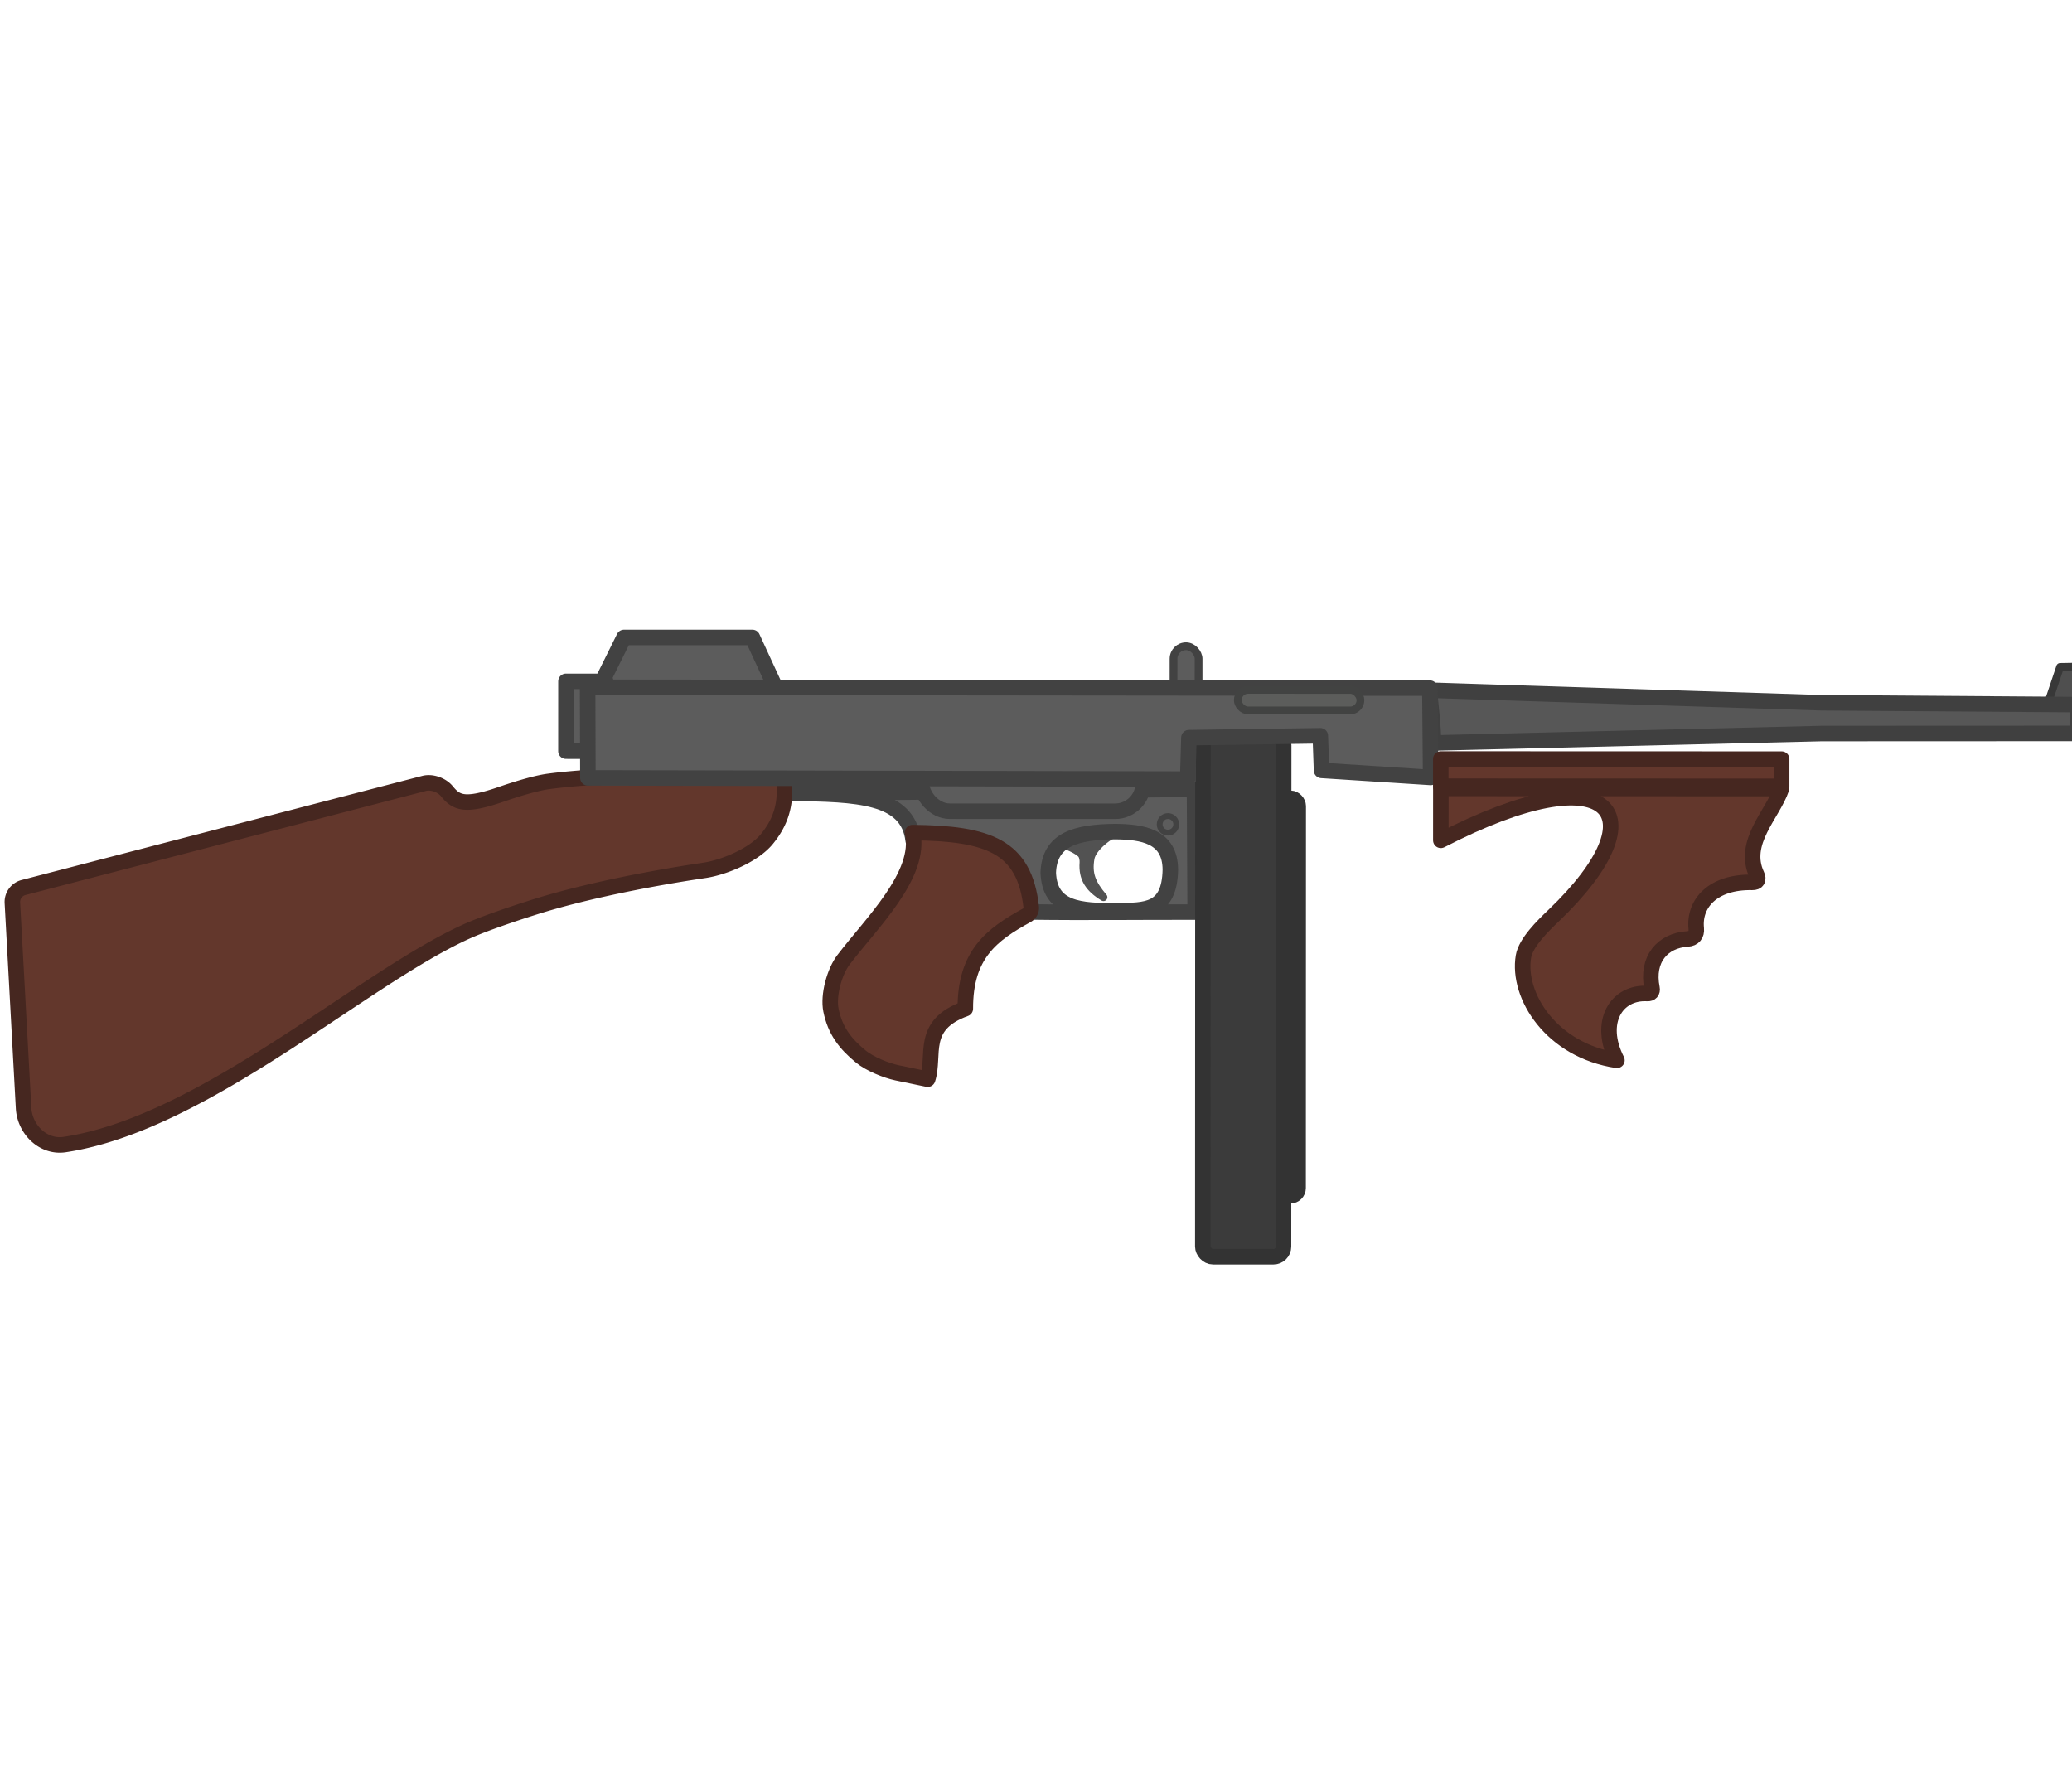 <?xml version="1.0" encoding="UTF-8" standalone="no"?>
<!-- Created with Inkscape (http://www.inkscape.org/) -->

<svg
   version="1.1"
   id="svg1"
   width="128.276"
   height="110"
   viewBox="0 0 128.276 110"
   sodipodi:docname="tommy.svg"
   inkscape:export-filename="smg.jpeg.svg"
   inkscape:export-xdpi="96"
   inkscape:export-ydpi="96"
   xml:space="preserve"
   inkscape:version="1.4 (86a8ad7, 2024-10-11)"
   xmlns:inkscape="http://www.inkscape.org/namespaces/inkscape"
   xmlns:sodipodi="http://sodipodi.sourceforge.net/DTD/sodipodi-0.dtd"
   xmlns="http://www.w3.org/2000/svg"
   xmlns:svg="http://www.w3.org/2000/svg"><defs
     id="defs1"><inkscape:path-effect
       effect="fillet_chamfer"
       id="path-effect21"
       is_visible="true"
       lpeversion="1"
       nodesatellites_param="F,0,0,1,0,6.277,0,1 @ F,0,0,1,0,20.112,0,1 @ F,0,0,1,0,19.095,0,1 @ F,0,0,1,0,19.095,0,1 @ F,0,0,1,0,0,0,1 @ F,0,0,1,0,12.619,0,1 @ F,0,0,1,0,7.388,0,1"
       radius="0"
       unit="px"
       method="auto"
       mode="F"
       chamfer_steps="1"
       flexible="false"
       use_knot_distance="true"
       apply_no_radius="true"
       apply_with_radius="true"
       only_selected="false"
       hide_knots="false" /><inkscape:path-effect
       effect="fillet_chamfer"
       id="path-effect19"
       is_visible="true"
       lpeversion="1"
       nodesatellites_param="F,0,0,1,0,0,0,1 @ F,0,0,1,0,0,0,1 @ F,0,0,1,0,0,0,1 @ F,0,0,1,0,0,0,1 @ F,0,0,1,0,4.709,0,1 @ F,0,0,1,0,5.698,0,1 @ F,0,0,1,0,3.168,0,1 @ F,0,0,1,0,0,0,1 @ F,0,0,1,0,13.324,0,1"
       radius="0"
       unit="px"
       method="auto"
       mode="F"
       chamfer_steps="1"
       flexible="false"
       use_knot_distance="true"
       apply_no_radius="true"
       apply_with_radius="true"
       only_selected="false"
       hide_knots="false" /><inkscape:path-effect
       effect="fillet_chamfer"
       id="path-effect18"
       is_visible="true"
       lpeversion="1"
       nodesatellites_param="F,0,0,1,0,0,0,1 @ F,0,0,1,0,14.095,0,1 @ F,0,0,1,0,10.401,0,1 @ F,0,0,1,0,0,0,1 @ F,0,0,1,0,0,0,1 @ F,0,0,1,0,2.731,0,1"
       radius="0"
       unit="px"
       method="auto"
       mode="F"
       chamfer_steps="1"
       flexible="false"
       use_knot_distance="true"
       apply_no_radius="true"
       apply_with_radius="true"
       only_selected="false"
       hide_knots="false" /><inkscape:path-effect
       effect="fillet_chamfer"
       id="path-effect12"
       is_visible="true"
       lpeversion="1"
       nodesatellites_param="F,0,0,1,0,0,0,1 @ F,0,0,1,0,2.599,0,1 @ F,0,0,1,0,0,0,1 @ F,0,0,1,0,0,0,1 @ F,0,0,1,0,0,0,1"
       radius="0"
       unit="px"
       method="auto"
       mode="F"
       chamfer_steps="1"
       flexible="false"
       use_knot_distance="true"
       apply_no_radius="true"
       apply_with_radius="true"
       only_selected="false"
       hide_knots="false" /></defs><sodipodi:namedview
     id="namedview1"
     pagecolor="#ffffff"
     bordercolor="#000000"
     borderopacity="0.25"
     inkscape:showpageshadow="2"
     inkscape:pageopacity="0.0"
     inkscape:pagecheckerboard="true"
     inkscape:deskcolor="#d1d1d1"
     showgrid="false"
     inkscape:zoom="3.6335878"
     inkscape:cx="70.453781"
     inkscape:cy="34.814075"
     inkscape:window-width="1920"
     inkscape:window-height="1009"
     inkscape:window-x="-8"
     inkscape:window-y="-8"
     inkscape:window-maximized="1"
     inkscape:current-layer="g1" /><g
     inkscape:groupmode="layer"
     inkscape:label="Image"
     id="g1"><g
       id="g421"
       inkscape:label="tommy"
       transform="matrix(0.104,-0.06,0.06,0.104,-53.781,234.776)"><rect
         style="fill:#3b3b3b;fill-opacity:1;stroke:#333333;stroke-width:8;stroke-linecap:round;stroke-linejoin:round;stroke-miterlimit:0;stroke-dasharray:none;stroke-opacity:1"
         id="rect7-1"
         width="31.712"
         height="204.938"
         x="1085.117"
         y="-1544.13"
         ry="3.971"
         rx="3.971"
         transform="rotate(30)" /><rect
         style="opacity:1;fill:#5c5c5c;fill-opacity:1;stroke:#424242;stroke-width:4;stroke-linecap:round;stroke-linejoin:round;stroke-miterlimit:0;stroke-dasharray:none;stroke-opacity:1"
         id="rect23"
         width="12.913"
         height="25.547"
         x="1052.515"
         y="-1622.523"
         ry="6.457"
         rx="6.457"
         transform="rotate(30)" /><path
         style="opacity:1;fill:#5c5c5c;fill-opacity:1;stroke:#424242;stroke-width:8;stroke-linecap:round;stroke-linejoin:round;stroke-miterlimit:0;stroke-dasharray:none;stroke-opacity:1"
         d="m 1454.973,-1008.021 24.613,-16.385 57.343,33.085 -2.791,30.451 z"
         id="path22"
         sodipodi:nodetypes="ccccc" /><rect
         style="opacity:1;fill:#5c5c5c;fill-opacity:1;stroke:#424242;stroke-width:8;stroke-linecap:round;stroke-linejoin:round;stroke-miterlimit:0;stroke-dasharray:none;stroke-opacity:1"
         id="rect22"
         width="20.508"
         height="35.987"
         x="739.238"
         y="-1604.309"
         ry="0"
         transform="rotate(30)" /><path
         style="opacity:1;fill:#4f4f4f;fill-opacity:1;stroke:#383838;stroke-width:4;stroke-linecap:round;stroke-linejoin:round;stroke-miterlimit:0;stroke-dasharray:none;stroke-opacity:1"
         d="m 2096.977,-626.69 16.412,-14.509 7.552,4.186 -11.431,19.846 z"
         id="path15" /><path
         style="opacity:1;fill:#575757;fill-opacity:1;stroke:#404040;stroke-width:8;stroke-linecap:round;stroke-linejoin:round;stroke-miterlimit:0;stroke-dasharray:none;stroke-opacity:1"
         d="m 1825.676,-793.34 171.86,106.632 114.004,66.867 -7.555,12.802 -114.306,-65.88 -177.574,-96.766 c 4.524,-7.885 -3.853,15.667 13.571,-23.654 z"
         id="path24"
         sodipodi:nodetypes="ccccccc" /><path
         style="opacity:1;fill:#525252;fill-opacity:1;stroke:#525252;stroke-width:4;stroke-linecap:round;stroke-linejoin:round;stroke-miterlimit:0;stroke-dasharray:none;stroke-opacity:1"
         d="m 1569.5,-863.134 c 2.82,1.174 5.307,2.449 6.997,3.967 1.063,0.955 1.444,3.148 1.341,4.58 -0.596,8.229 2.835,13.303 10.332,17.871 -6.012,-7.067 -8.079,-12.088 -6.612,-20.227 1.093,-5.298 9.504,-12.117 15.684,-14.214 z"
         id="path12"
         sodipodi:nodetypes="cccccc"
         inkscape:original-d="m 1569.4997,-863.13446 c 3.9749,1.65502 7.2903,3.51097 8.6393,5.96605 -1.5473,9.7847 1.7795,15.42409 10.0301,20.45151 -6.0119,-7.06667 -8.0787,-12.08835 -6.6121,-20.22667 1.0928,-5.29827 9.5042,-12.1167 15.6841,-14.21448 z"
         inkscape:path-effect="#path-effect12"
         transform="rotate(30,1510.678,-738.682)" /><path
         id="path3"
         style="opacity:1;fill:#5c5c5c;fill-opacity:1;stroke:#424242;stroke-width:8;stroke-linecap:round;stroke-linejoin:round;stroke-miterlimit:0;stroke-dasharray:none;stroke-opacity:1"
         d="M 1695.259,-809.608 1515.065,-911.192 c 27.486,16.471 50.766,30.368 41.365,51.937 l 33.702,62.03 c 23.644,14.097 51.54,29.737 73.787,42.649 z m -86.802,-0.41 c 9.187,-14.756 22.993,-10.903 40.349,-1.19 12.131,7.132 23.623,16.17 14.924,31.352 -11.067,18.279 -21.41,11.837 -34.341,4.571 -16.822,-9.49 -29.663,-18.112 -20.932,-34.733 z"
         sodipodi:nodetypes="ccccccccccc" /><path
         style="opacity:1;fill:#63372c;fill-opacity:1;stroke:#462720;stroke-width:8;stroke-linecap:round;stroke-linejoin:round;stroke-miterlimit:0;stroke-dasharray:none;stroke-opacity:1"
         d="m 1025.568,-833.686 5.812,105.857 c 0.609,11.091 10.179,20.473 21.148,18.822 71.81,-10.808 153.007,-85.409 207.071,-109.879 9.593,-4.342 25.849,-9.74 35.907,-12.896 25.115,-7.881 58.749,-14.55 86.748,-18.698 10.432,-1.545 25.631,-7.976 32.307,-16.133 6.304,-7.702 11.005,-17.688 8.362,-33.007 -41.407,-0.999 -91.455,-0.675 -120.929,3.272 -6.905,0.925 -17.656,4.322 -24.24,6.604 -18.837,6.526 -23.184,4.609 -28.214,-1.569 -2.576,-3.164 -7.717,-5.013 -11.666,-3.985 l -206.574,53.764 a 7.675,7.675 126.135 0 0 -5.73,7.848 z"
         id="path1"
         sodipodi:nodetypes="cccccccc"
         inkscape:path-effect="#path-effect21"
         inkscape:original-d="m 1025.224,-839.95311 7.2585,132.2064 c 84.5273,2.72105 187.9179,-104.14342 245.0807,-117.52445 29.48,-12.68757 86.7602,-23.42082 123.6175,-27.73296 9.7791,-10.11965 26.1976,-20.78852 21.7414,-46.61526 -48.0175,-1.15794 -107.6554,-0.53764 -133.3539,5.44817 -35.7305,14.13621 -35.1081,8.87516 -44.5459,-2.98755 z"
         transform="rotate(30,1510.678,-738.682)" /><path
         style="opacity:1;fill:#63372c;fill-opacity:1;stroke:#462720;stroke-width:8;stroke-linecap:round;stroke-linejoin:round;stroke-miterlimit:0;stroke-dasharray:none;stroke-opacity:1"
         d="m 1489.71,-870.022 c 4.859,21.706 -21.227,46.69 -35.602,65.637 -4.694,6.188 -7.975,18.309 -6.443,25.925 2.122,10.549 7.363,17.383 15.522,24.027 4.453,3.626 12.919,7.129 18.544,8.294 l 15.81,3.275 c 3.986,-12.394 -4.075,-27.863 19.407,-36.357 -0.116,-27.983 13.581,-38.243 31.837,-48.249 1.323,-0.725 2.31,-2.522 2.146,-4.022 -3.471,-31.659 -22.329,-38.138 -61.221,-38.529 z"
         id="path2"
         sodipodi:nodetypes="ccccccc"
         inkscape:path-effect="#path-effect18"
         inkscape:original-d="m 1489.7098,-870.02245 c 5.9664,26.65092 -34.718,58.2426 -43.0981,77.53514 -0.5197,23.57739 8.1163,32.62604 24.9345,44.23863 l 25.995,5.38408 c 3.9864,-12.39387 -4.0748,-27.86253 19.4068,-36.35736 -0.1206,-29.19665 14.7954,-39.10019 34.2384,-49.55169 -2.6857,-34.01092 -21.495,-40.84641 -61.4766,-41.2488 z"
         transform="rotate(30,1510.678,-738.682)" /><rect
         style="opacity:1;fill:#5c5c5c;fill-opacity:1;stroke:#424242;stroke-width:8;stroke-linecap:round;stroke-linejoin:round;stroke-miterlimit:0;stroke-dasharray:none;stroke-opacity:1"
         id="rect5"
         width="114.319"
         height="29.088"
         x="922.601"
         y="-1566.506"
         ry="14.544"
         rx="14.544"
         transform="rotate(30)" /><circle
         style="opacity:1;fill:#5c5c5c;fill-opacity:1;stroke:#424242;stroke-width:3;stroke-linecap:round;stroke-linejoin:round;stroke-miterlimit:0;stroke-dasharray:none;stroke-opacity:1"
         id="path6-3"
         cx="1049.67"
         cy="-1530.68"
         r="4.275"
         transform="rotate(30)" /><rect
         style="opacity:1;fill:#3b3b3b;fill-opacity:1;stroke:#333333;stroke-width:8;stroke-linecap:round;stroke-linejoin:round;stroke-miterlimit:0;stroke-dasharray:none;stroke-opacity:1"
         id="rect7"
         width="41.611"
         height="268.912"
         x="1067.703"
         y="-1576.658"
         ry="5.211"
         rx="5.211"
         transform="rotate(30)" /><path
         style="opacity:1;fill:#63372c;fill-opacity:1;stroke:#462720;stroke-width:8;stroke-linecap:round;stroke-linejoin:round;stroke-miterlimit:0;stroke-dasharray:none;stroke-opacity:1"
         d="m 1762.101,-866.111 -10e-5,-26.765 57.054,0.009 118.588,-0.009 c -4.569,13.475 -20.638,27.715 -12.693,44.62 1.105,2.351 0.26,3.831 -2.34,3.778 -20.19,-0.413 -30.25,10.793 -28.893,23.822 0.325,3.123 -1.306,5.156 -4.443,5.35 -12.855,0.796 -21.398,10.374 -18.358,25.46 0.345,1.714 -0.637,2.792 -2.382,2.694 -15.915,-0.898 -25.809,14.629 -15.7,34.449 -33.858,-5.072 -51.578,-33.342 -48.218,-53.512 1.194,-7.166 10.032,-15.814 15.354,-20.894 56.317,-53.756 29.751,-84.358 -57.97,-39 z"
         id="path1-8"
         sodipodi:nodetypes="cccccccccc"
         inkscape:original-d="m 1762.1006,-866.11141 -10e-5,-26.76534 57.0542,0.009 118.5879,-0.009 c -4.9307,14.54269 -23.2573,29.97707 -10.3337,48.6893 -26.3563,-2.67937 -37.9076,12.86615 -32.3483,29.07822 -16.8202,-2.11529 -28.8502,9.25363 -23.2836,28.33601 -17.7019,-3.2591 -29.6016,12.97342 -18.8429,34.06799 -41.4268,-6.20576 -58.6943,-47.14068 -42.7485,-65.47466 68.901,-59.1484 44.3881,-95.74594 -48.085,-47.93152 z"
         inkscape:path-effect="#path-effect19"
         transform="rotate(30,1510.678,-738.682)" /><path
         style="opacity:1;fill:#5c5c5c;fill-opacity:1;stroke:#424242;stroke-width:8;stroke-linecap:round;stroke-linejoin:round;stroke-miterlimit:0;stroke-dasharray:none;stroke-opacity:1"
         d="m 1450.5,-1011.534 375.942,217.414 -22.659,40.07 -46.92,-31.249 8.38,-15.784 -59.175,-33.012 -11.217,18.183 -267.571,-155.087 z"
         id="path23"
         sodipodi:nodetypes="ccccccccc" /><rect
         style="opacity:1;fill:#63372c;fill-opacity:1;stroke:#462720;stroke-width:7.993;stroke-linecap:round;stroke-linejoin:round;stroke-miterlimit:0;stroke-dasharray:none;stroke-opacity:1"
         id="rect24"
         width="175.768"
         height="14.023"
         x="1190.327"
         y="-1564.417"
         transform="rotate(30)" /><rect
         style="opacity:1;fill:#5c5d5b;fill-opacity:1;stroke:#424342;stroke-width:4;stroke-linecap:round;stroke-linejoin:round;stroke-miterlimit:0;stroke-dasharray:none;stroke-opacity:1"
         id="rect25"
         width="63.261"
         height="10.598"
         x="1085.647"
         y="-1600.032"
         ry="5.299"
         rx="5.299"
         transform="rotate(30)" /></g></g></svg>
